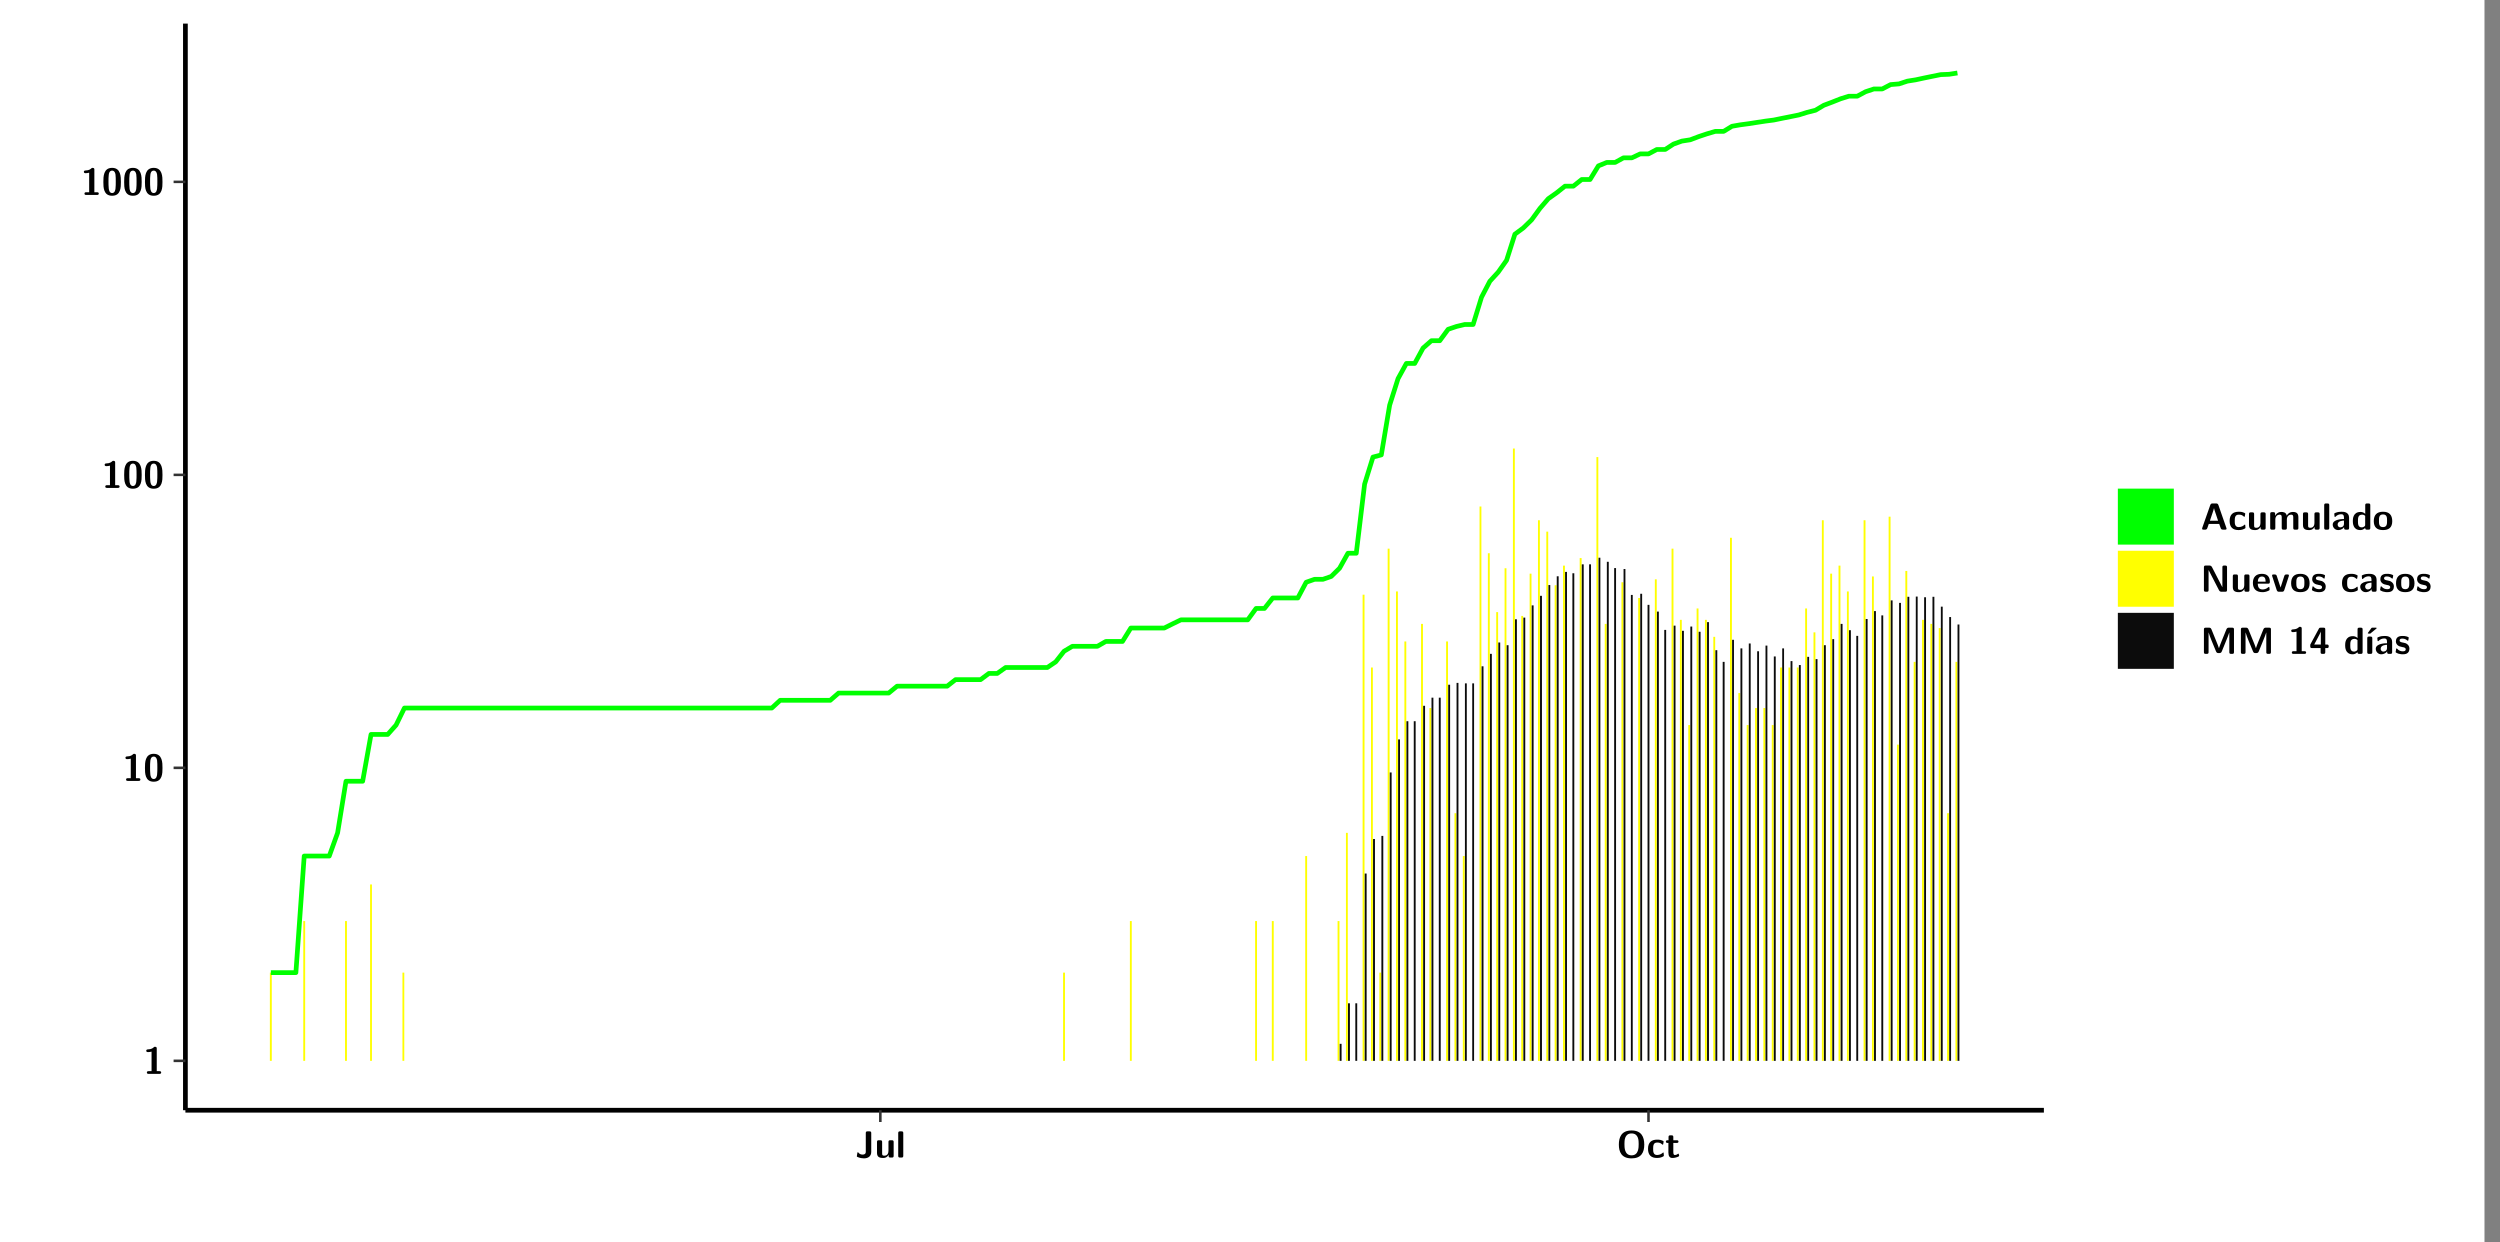 <?xml version="1.0" encoding="UTF-8"?>
<svg xmlns="http://www.w3.org/2000/svg" xmlns:xlink="http://www.w3.org/1999/xlink" width="579.653pt" height="288pt" viewBox="0 0 579.653 288" version="1.1">
<rect x="0" y="0" width="579.653" height="288" fill="#808080" stroke="none"/>
<defs>
<g>
<symbol overflow="visible" id="glyph0-0">
<path style="stroke:none;" d=""/>
</symbol>
<symbol overflow="visible" id="glyph0-1">
<path style="stroke:none;" d="M 3.109 -5.859 C 3.109 -6.016 3.109 -6.281 2.719 -6.281 C 2.547 -6.281 2.516 -6.266 2.406 -6.156 C 2.25 -6.016 1.922 -5.688 1.047 -5.672 C 0.891 -5.672 0.672 -5.609 0.672 -5.359 C 0.672 -5.047 0.969 -5.047 1.094 -5.047 C 1.344 -5.047 1.656 -5.078 1.906 -5.156 L 1.906 -0.625 L 1.234 -0.625 C 1.109 -0.625 0.812 -0.625 0.812 -0.312 C 0.812 0 1.109 0 1.234 0 L 3.719 0 C 3.828 0 4.141 0 4.141 -0.312 C 4.141 -0.625 3.828 -0.625 3.719 -0.625 L 3.109 -0.625 Z M 3.109 -5.859 "/>
</symbol>
<symbol overflow="visible" id="glyph0-2">
<path style="stroke:none;" d="M 4.438 -3 C 4.438 -4.203 4.438 -6.281 2.406 -6.281 C 0.375 -6.281 0.375 -4.219 0.375 -3 C 0.375 -1.812 0.375 0.188 2.406 0.188 C 4.438 0.188 4.438 -1.781 4.438 -3 Z M 2.406 -0.438 C 1.75 -0.438 1.656 -1.25 1.625 -1.484 C 1.562 -1.953 1.562 -2.766 1.562 -3.125 C 1.562 -3.641 1.562 -4.203 1.625 -4.641 C 1.641 -4.875 1.734 -5.641 2.406 -5.641 C 3.047 -5.641 3.156 -4.906 3.188 -4.734 C 3.25 -4.281 3.25 -3.594 3.25 -3.125 C 3.25 -2.625 3.25 -1.953 3.188 -1.469 C 3.156 -1.234 3.062 -0.438 2.406 -0.438 Z M 2.406 -0.438 "/>
</symbol>
<symbol overflow="visible" id="glyph0-3">
<path style="stroke:none;" d="M 3.75 -5.656 C 3.75 -5.938 3.688 -6.078 3.328 -6.078 L 2.906 -6.078 C 2.562 -6.078 2.484 -5.969 2.484 -5.656 L 2.484 -1.359 C 2.484 -1.172 2.484 -0.688 1.703 -0.688 C 1.203 -0.688 0.922 -0.969 0.797 -1.125 C 0.734 -1.203 0.703 -1.234 0.656 -1.234 C 0.562 -1.234 0.547 -1.141 0.531 -1.062 C 0.484 -0.781 0.406 -0.328 0.406 -0.297 C 0.406 -0.203 0.453 -0.188 0.625 -0.109 C 1.141 0.109 1.672 0.188 2.062 0.188 C 3 0.188 3.75 -0.281 3.75 -1.312 Z M 3.75 -5.656 "/>
</symbol>
<symbol overflow="visible" id="glyph0-4">
<path style="stroke:none;" d="M 4.391 -3.594 C 4.391 -3.875 4.328 -4.016 3.969 -4.016 L 3.609 -4.016 C 3.281 -4.016 3.188 -3.906 3.188 -3.594 L 3.188 -1.516 C 3.188 -0.938 2.891 -0.438 2.266 -0.438 C 1.766 -0.438 1.719 -0.562 1.719 -1.031 L 1.719 -3.594 C 1.719 -3.875 1.656 -4.016 1.297 -4.016 L 0.953 -4.016 C 0.625 -4.016 0.531 -3.922 0.531 -3.594 L 0.531 -1.109 C 0.531 -0.172 1.031 0.094 1.953 0.094 C 2.188 0.094 2.812 0.094 3.219 -0.656 L 3.219 -0.422 C 3.219 -0.141 3.281 0 3.641 0 L 3.969 0 C 4.297 0 4.391 -0.109 4.391 -0.422 Z M 4.391 -3.594 "/>
</symbol>
<symbol overflow="visible" id="glyph0-5">
<path style="stroke:none;" d="M 1.703 -5.656 C 1.703 -5.938 1.641 -6.078 1.281 -6.078 L 0.953 -6.078 C 0.641 -6.078 0.531 -5.984 0.531 -5.656 L 0.531 -0.422 C 0.531 -0.109 0.625 0 0.953 0 L 1.281 0 C 1.609 0 1.703 -0.109 1.703 -0.422 Z M 1.703 -5.656 "/>
</symbol>
<symbol overflow="visible" id="glyph0-6">
<path style="stroke:none;" d="M 6.422 -3 C 6.422 -4.766 5.781 -6.281 3.484 -6.281 C 1.047 -6.281 0.531 -4.609 0.531 -3 C 0.531 -1.359 1.109 0.188 3.469 0.188 C 5.734 0.188 6.422 -1.203 6.422 -3 Z M 3.484 -0.516 C 1.828 -0.516 1.828 -2.344 1.828 -3.141 C 1.828 -3.906 1.828 -5.594 3.469 -5.594 C 5.125 -5.594 5.125 -3.922 5.125 -3.141 C 5.125 -2.359 5.125 -0.516 3.484 -0.516 Z M 3.484 -0.516 "/>
</symbol>
<symbol overflow="visible" id="glyph0-7">
<path style="stroke:none;" d="M 4 -0.438 C 4 -0.531 3.969 -0.938 3.953 -1.047 C 3.953 -1.078 3.938 -1.172 3.844 -1.172 C 3.812 -1.172 3.797 -1.172 3.703 -1.078 C 3.562 -0.953 3.141 -0.594 2.422 -0.594 C 1.516 -0.594 1.516 -1.469 1.516 -2.031 C 1.516 -2.75 1.562 -3.484 2.453 -3.484 C 3.031 -3.484 3.266 -3.344 3.578 -3.078 C 3.688 -2.984 3.703 -2.984 3.734 -2.984 C 3.828 -2.984 3.844 -3.062 3.844 -3.094 C 3.859 -3.172 3.953 -3.656 3.953 -3.703 C 3.953 -3.781 3.891 -3.812 3.75 -3.891 C 3.328 -4.078 3.062 -4.156 2.453 -4.156 C 1.141 -4.156 0.328 -3.547 0.328 -2.016 C 0.328 -0.562 1.078 0.094 2.406 0.094 C 2.641 0.094 3.172 0.094 3.75 -0.203 C 4 -0.344 4 -0.344 4 -0.438 Z M 4 -0.438 "/>
</symbol>
<symbol overflow="visible" id="glyph0-8">
<path style="stroke:none;" d="M 1.906 -3.391 L 2.688 -3.391 C 2.797 -3.391 3.109 -3.391 3.109 -3.703 C 3.109 -4.016 2.797 -4.016 2.688 -4.016 L 1.906 -4.016 L 1.906 -4.75 C 1.906 -5.016 1.844 -5.156 1.484 -5.156 L 1.219 -5.156 C 0.906 -5.156 0.797 -5.062 0.797 -4.75 L 0.797 -4.016 L 0.594 -4.016 C 0.5 -4.016 0.172 -4.016 0.172 -3.703 C 0.172 -3.391 0.484 -3.391 0.594 -3.391 L 0.766 -3.391 L 0.766 -1.172 C 0.766 -0.281 1.094 0.094 1.688 0.094 C 1.766 0.094 2.156 0.094 2.609 -0.047 C 2.766 -0.094 3.266 -0.25 3.266 -0.406 C 3.266 -0.438 3.25 -0.5 3.203 -0.688 C 3.156 -0.859 3.141 -0.906 3.062 -0.906 C 3.016 -0.906 3 -0.906 2.953 -0.844 C 2.859 -0.781 2.625 -0.594 2.25 -0.594 C 2.047 -0.594 1.906 -0.734 1.906 -1.312 Z M 1.906 -3.391 "/>
</symbol>
<symbol overflow="visible" id="glyph0-9">
<path style="stroke:none;" d="M 4.156 -5.703 C 4.031 -6.078 3.766 -6.078 3.594 -6.078 L 2.828 -6.078 C 2.641 -6.078 2.391 -6.078 2.266 -5.703 L 0.406 -0.406 C 0.375 -0.297 0.375 -0.281 0.375 -0.234 C 0.375 0 0.594 0 0.703 0 L 1.031 0 C 1.188 0 1.453 0 1.578 -0.344 L 1.922 -1.328 L 4.344 -1.328 L 4.641 -0.484 C 4.75 -0.172 4.812 0 5.234 0 L 5.703 0 C 5.828 0 6.047 0 6.047 -0.234 C 6.047 -0.281 6.047 -0.297 6 -0.406 Z M 2.812 -3.938 C 2.938 -4.328 3.062 -4.656 3.125 -4.969 L 3.141 -4.969 C 3.188 -4.766 3.188 -4.75 3.25 -4.547 L 4.078 -2.078 L 2.188 -2.078 Z M 2.812 -3.938 "/>
</symbol>
<symbol overflow="visible" id="glyph0-10">
<path style="stroke:none;" d="M 7.062 -2.844 C 7.062 -3.75 6.672 -4.109 5.781 -4.109 C 5.156 -4.109 4.688 -3.828 4.359 -3.25 C 4.219 -4.078 3.484 -4.109 3.109 -4.109 C 2.938 -4.109 2.578 -4.109 2.188 -3.828 C 1.906 -3.625 1.734 -3.344 1.672 -3.203 L 1.672 -3.641 C 1.672 -3.922 1.609 -4.062 1.25 -4.062 L 0.953 -4.062 C 0.625 -4.062 0.531 -3.969 0.531 -3.641 L 0.531 -0.422 C 0.531 -0.109 0.625 0 0.953 0 L 1.297 0 C 1.625 0 1.719 -0.109 1.719 -0.422 L 1.719 -2.359 C 1.719 -3.141 2.25 -3.484 2.688 -3.484 C 3.109 -3.484 3.203 -3.297 3.203 -2.828 L 3.203 -0.422 C 3.203 -0.109 3.297 0 3.625 0 L 3.969 0 C 4.297 0 4.391 -0.109 4.391 -0.422 L 4.391 -2.359 C 4.391 -3.141 4.922 -3.484 5.359 -3.484 C 5.781 -3.484 5.875 -3.297 5.875 -2.828 L 5.875 -0.422 C 5.875 -0.109 5.969 0 6.297 0 L 6.641 0 C 6.984 0 7.062 -0.109 7.062 -0.422 Z M 7.062 -2.844 "/>
</symbol>
<symbol overflow="visible" id="glyph0-11">
<path style="stroke:none;" d="M 4.062 -2.766 C 4.062 -4.156 2.734 -4.156 2.297 -4.156 C 1.891 -4.156 1.453 -4.125 0.859 -3.891 C 0.672 -3.797 0.625 -3.781 0.625 -3.688 C 0.625 -3.625 0.688 -3.109 0.688 -3.047 C 0.703 -2.984 0.75 -2.938 0.812 -2.938 C 0.844 -2.938 0.875 -2.969 0.906 -3 C 1.281 -3.391 1.719 -3.578 2.266 -3.578 C 2.734 -3.578 2.875 -3.297 2.875 -2.781 L 2.875 -2.469 C 2.562 -2.469 0.266 -2.453 0.266 -1.172 C 0.266 -0.547 0.766 0.094 1.531 0.094 C 1.828 0.094 2.484 0.016 2.906 -0.594 L 2.906 -0.422 C 2.906 -0.141 2.969 0 3.328 0 L 3.641 0 C 3.984 0 4.062 -0.109 4.062 -0.422 Z M 2.875 -1.344 C 2.875 -0.531 2.047 -0.531 2.016 -0.531 C 1.641 -0.531 1.406 -0.844 1.406 -1.188 C 1.406 -2.047 2.625 -2.109 2.875 -2.109 Z M 2.875 -1.344 "/>
</symbol>
<symbol overflow="visible" id="glyph0-12">
<path style="stroke:none;" d="M 4.375 -5.656 C 4.375 -5.938 4.312 -6.078 3.953 -6.078 L 3.625 -6.078 C 3.297 -6.078 3.203 -5.969 3.203 -5.656 L 3.203 -3.672 C 2.812 -4.047 2.375 -4.109 2.109 -4.109 C 0.328 -4.109 0.328 -2.422 0.328 -2 C 0.328 -1.594 0.328 0.094 2.062 0.094 C 2.422 0.094 2.812 -0.016 3.188 -0.406 C 3.188 -0.094 3.297 0 3.609 0 L 3.953 0 C 4.281 0 4.375 -0.109 4.375 -0.422 Z M 3.188 -1.094 C 3.188 -0.953 3.188 -0.875 2.922 -0.688 C 2.703 -0.547 2.5 -0.531 2.406 -0.531 C 1.516 -0.531 1.516 -1.344 1.516 -2 C 1.516 -2.656 1.516 -3.484 2.5 -3.484 C 2.75 -3.484 2.984 -3.391 3.188 -3.203 Z M 3.188 -1.094 "/>
</symbol>
<symbol overflow="visible" id="glyph0-13">
<path style="stroke:none;" d="M 4.547 -1.969 C 4.547 -3.406 3.844 -4.156 2.406 -4.156 C 0.953 -4.156 0.266 -3.391 0.266 -1.969 C 0.266 -0.547 1.031 0.094 2.406 0.094 C 3.781 0.094 4.547 -0.531 4.547 -1.969 Z M 2.406 -0.594 C 1.469 -0.594 1.469 -1.375 1.469 -2.078 C 1.469 -2.75 1.469 -3.531 2.406 -3.531 C 3.344 -3.531 3.344 -2.766 3.344 -2.078 C 3.344 -1.391 3.344 -0.594 2.406 -0.594 Z M 2.406 -0.594 "/>
</symbol>
<symbol overflow="visible" id="glyph0-14">
<path style="stroke:none;" d="M 2.656 -5.734 C 2.469 -6.078 2.203 -6.078 2.031 -6.078 L 1.219 -6.078 C 0.906 -6.078 0.797 -5.984 0.797 -5.656 L 0.797 -0.422 C 0.797 -0.109 0.891 0 1.219 0 L 1.453 0 C 1.781 0 1.875 -0.109 1.875 -0.422 L 1.875 -5.016 L 1.891 -5.016 L 4.297 -0.344 C 4.484 0 4.75 0 4.922 0 L 5.734 0 C 6.062 0 6.156 -0.109 6.156 -0.422 L 6.156 -5.656 C 6.156 -5.938 6.094 -6.078 5.734 -6.078 L 5.5 -6.078 C 5.156 -6.078 5.078 -5.969 5.078 -5.656 L 5.078 -1.062 L 5.062 -1.062 Z M 2.656 -5.734 "/>
</symbol>
<symbol overflow="visible" id="glyph0-15">
<path style="stroke:none;" d="M 3.781 -1.875 C 3.984 -1.875 4.203 -1.891 4.203 -2.281 C 4.203 -3.406 3.672 -4.156 2.359 -4.156 C 0.969 -4.156 0.266 -3.375 0.266 -2.047 C 0.266 -0.609 1.109 0.094 2.484 0.094 C 2.812 0.094 3.312 0.047 3.891 -0.234 C 4.078 -0.328 4.141 -0.359 4.141 -0.469 C 4.141 -0.531 4.125 -0.781 4.109 -0.844 C 4.078 -1.125 4.062 -1.125 3.984 -1.125 C 3.953 -1.125 3.938 -1.125 3.844 -1.047 C 3.328 -0.594 2.797 -0.531 2.516 -0.531 C 1.531 -0.531 1.422 -1.312 1.391 -1.875 Z M 1.406 -2.344 C 1.422 -2.875 1.609 -3.531 2.359 -3.531 C 3.062 -3.531 3.203 -3.031 3.219 -2.344 Z M 1.406 -2.344 "/>
</symbol>
<symbol overflow="visible" id="glyph0-16">
<path style="stroke:none;" d="M 4.109 -3.609 C 4.141 -3.719 4.141 -3.75 4.141 -3.766 C 4.141 -4.016 3.922 -4.016 3.797 -4.016 L 3.609 -4.016 C 3.25 -4.016 3.141 -3.891 3.062 -3.641 L 2.203 -0.984 L 1.328 -3.641 C 1.266 -3.828 1.203 -4.016 0.781 -4.016 L 0.578 -4.016 C 0.453 -4.016 0.234 -4.016 0.234 -3.766 C 0.234 -3.75 0.234 -3.719 0.266 -3.609 L 1.312 -0.375 C 1.438 0 1.703 0 1.859 0 L 2.5 0 C 2.672 0 2.938 0 3.062 -0.375 Z M 4.109 -3.609 "/>
</symbol>
<symbol overflow="visible" id="glyph0-17">
<path style="stroke:none;" d="M 3.469 -1.234 C 3.469 -1.734 3.203 -2.031 3.047 -2.172 C 2.703 -2.484 2.391 -2.547 2.031 -2.609 C 1.547 -2.703 1.188 -2.766 1.188 -3.109 C 1.188 -3.469 1.484 -3.547 1.828 -3.547 C 2.406 -3.547 2.719 -3.328 2.953 -3.125 C 3.047 -3.047 3.062 -3.047 3.094 -3.047 C 3.188 -3.047 3.203 -3.125 3.203 -3.156 C 3.219 -3.219 3.312 -3.719 3.312 -3.766 C 3.312 -3.906 2.844 -4.031 2.75 -4.062 C 2.406 -4.156 2.125 -4.156 1.891 -4.156 C 1.5 -4.156 0.328 -4.156 0.328 -2.906 C 0.328 -2.484 0.516 -2.219 0.75 -2 C 1.062 -1.734 1.406 -1.672 1.906 -1.562 C 2.156 -1.531 2.609 -1.453 2.609 -1.062 C 2.609 -0.656 2.266 -0.594 1.922 -0.594 C 1.531 -0.594 1.047 -0.703 0.625 -1.188 C 0.594 -1.234 0.562 -1.266 0.516 -1.266 C 0.422 -1.266 0.406 -1.188 0.391 -1.125 C 0.375 -1.016 0.266 -0.516 0.266 -0.422 C 0.266 -0.266 0.922 -0.062 0.922 -0.047 C 1.406 0.094 1.766 0.094 1.922 0.094 C 2.359 0.094 3.469 0.062 3.469 -1.234 Z M 3.469 -1.234 "/>
</symbol>
<symbol overflow="visible" id="glyph0-18">
<path style="stroke:none;" d="M 4.859 -2.859 C 4.688 -2.422 4.359 -1.609 4.281 -1.312 C 4.203 -1.625 3.844 -2.484 3.656 -2.953 L 2.531 -5.719 C 2.391 -6.078 2.109 -6.078 1.953 -6.078 L 1.219 -6.078 C 0.906 -6.078 0.797 -5.984 0.797 -5.656 L 0.797 -0.422 C 0.797 -0.109 0.891 0 1.219 0 L 1.453 0 C 1.781 0 1.875 -0.109 1.875 -0.422 L 1.875 -4.953 L 1.891 -4.953 C 1.984 -4.562 2.375 -3.578 2.578 -3.062 L 3.609 -0.562 C 3.766 -0.188 3.969 -0.188 4.266 -0.188 C 4.562 -0.188 4.781 -0.188 4.938 -0.562 L 6.062 -3.328 C 6.141 -3.531 6.625 -4.719 6.672 -4.953 L 6.688 -4.953 L 6.688 -0.422 C 6.688 -0.141 6.75 0 7.109 0 L 7.344 0 C 7.672 0 7.766 -0.109 7.766 -0.422 L 7.766 -5.656 C 7.766 -5.938 7.703 -6.078 7.344 -6.078 L 6.609 -6.078 C 6.391 -6.078 6.172 -6.062 6.016 -5.703 Z M 4.859 -2.859 "/>
</symbol>
<symbol overflow="visible" id="glyph0-19">
<path style="stroke:none;" d="M 0.344 -2.297 C 0.266 -2.172 0.266 -2.141 0.266 -1.984 L 0.266 -1.766 C 0.266 -1.484 0.328 -1.344 0.688 -1.344 L 2.672 -1.344 L 2.672 -0.422 C 2.672 -0.141 2.719 0 3.078 0 L 3.328 0 C 3.656 0 3.75 -0.109 3.75 -0.422 L 3.75 -1.344 L 4.125 -1.344 C 4.391 -1.344 4.547 -1.406 4.547 -1.75 C 4.547 -2.078 4.422 -2.172 4.125 -2.172 L 3.75 -2.172 L 3.75 -5.656 C 3.75 -5.984 3.656 -6.078 3.328 -6.078 L 2.688 -6.078 C 2.531 -6.078 2.391 -6.078 2.281 -5.875 Z M 1.188 -2.172 C 2.578 -4.75 2.672 -5.016 2.703 -5.156 L 2.719 -5.156 L 2.719 -2.172 Z M 1.188 -2.172 "/>
</symbol>
<symbol overflow="visible" id="glyph0-20">
<path style="stroke:none;" d="M 3.906 -5.844 C 3.953 -5.875 4 -5.922 4 -5.969 C 4 -6.078 3.906 -6.078 3.766 -6.078 L 3.047 -6.078 C 2.875 -6.078 2.859 -6.078 2.781 -5.984 L 2.031 -4.953 C 1.953 -4.859 1.953 -4.844 1.953 -4.828 C 1.953 -4.703 2.047 -4.703 2.188 -4.703 L 2.516 -4.703 Z M 3.906 -5.844 "/>
</symbol>
<symbol overflow="visible" id="glyph0-21">
<path style="stroke:none;" d="M 1.703 -3.594 C 1.703 -3.875 1.641 -4.016 1.281 -4.016 L 0.953 -4.016 C 0.641 -4.016 0.531 -3.922 0.531 -3.594 L 0.531 -0.422 C 0.531 -0.109 0.625 0 0.953 0 L 1.281 0 C 1.609 0 1.703 -0.109 1.703 -0.422 Z M 1.703 -3.594 "/>
</symbol>
</g>
<clipPath id="clip1">
  <path d="M 0 0 L 576.008 0 L 576.008 288 L 0 288 Z M 0 0 "/>
</clipPath>
<clipPath id="clip2">
  <path d="M 42.988 5.477 L 473.898 5.477 L 473.898 257.414 L 42.988 257.414 Z M 42.988 5.477 "/>
</clipPath>
</defs>
<g id="surface1">
<g clip-path="url(#clip1)" clip-rule="nonzero">
<path style="fill-rule:nonzero;fill:rgb(100%,100%,100%);fill-opacity:1;stroke-width:0.598;stroke-linecap:round;stroke-linejoin:round;stroke:rgb(100%,100%,100%);stroke-opacity:1;stroke-miterlimit:10;" d="M 0 0 L 0 288.004 L 576.008 288.004 L 576.008 0 Z M 0 0 " transform="matrix(1,0,0,-1,0,288)"/>
</g>
<g clip-path="url(#clip2)" clip-rule="nonzero">
<path style=" stroke:none;fill-rule:nonzero;fill:rgb(100%,100%,100%);fill-opacity:1;" d="M 42.988 257.414 L 42.988 5.477 L 473.898 5.477 L 473.898 257.414 Z M 42.988 257.414 "/>
</g>
<path style=" stroke:none;fill-rule:nonzero;fill:rgb(100%,100%,0%);fill-opacity:1;" d="M 62.574 245.969 L 62.574 225.512 L 63.016 225.512 L 63.016 245.969 Z M 62.574 245.969 "/>
<path style=" stroke:none;fill-rule:nonzero;fill:rgb(100%,100%,0%);fill-opacity:1;" d="M 70.316 245.969 L 70.316 213.559 L 70.754 213.559 L 70.754 245.969 Z M 70.316 245.969 "/>
<path style=" stroke:none;fill-rule:nonzero;fill:rgb(100%,100%,0%);fill-opacity:1;" d="M 80 245.969 L 80 213.559 L 80.438 213.559 L 80.438 245.969 Z M 80 245.969 "/>
<path style=" stroke:none;fill-rule:nonzero;fill:rgb(100%,100%,0%);fill-opacity:1;" d="M 85.809 245.969 L 85.809 205.07 L 86.238 205.07 L 86.238 245.969 Z M 85.809 245.969 "/>
<path style=" stroke:none;fill-rule:nonzero;fill:rgb(100%,100%,0%);fill-opacity:1;" d="M 93.312 245.969 L 93.312 225.512 L 93.738 225.512 L 93.738 245.969 Z M 93.312 245.969 "/>
<path style=" stroke:none;fill-rule:nonzero;fill:rgb(100%,100%,0%);fill-opacity:1;" d="M 246.488 245.969 L 246.488 225.512 L 246.926 225.512 L 246.926 245.969 Z M 246.488 245.969 "/>
<path style=" stroke:none;fill-rule:nonzero;fill:rgb(100%,100%,0%);fill-opacity:1;" d="M 261.98 245.969 L 261.98 213.559 L 262.41 213.559 L 262.41 245.969 Z M 261.98 245.969 "/>
<path style=" stroke:none;fill-rule:nonzero;fill:rgb(100%,100%,0%);fill-opacity:1;" d="M 291.012 245.969 L 291.012 213.559 L 291.449 213.559 L 291.449 245.969 Z M 291.012 245.969 "/>
<path style=" stroke:none;fill-rule:nonzero;fill:rgb(100%,100%,0%);fill-opacity:1;" d="M 294.887 245.969 L 294.887 213.559 L 295.328 213.559 L 295.328 245.969 Z M 294.887 245.969 "/>
<path style=" stroke:none;fill-rule:nonzero;fill:rgb(100%,100%,0%);fill-opacity:1;" d="M 302.629 245.969 L 302.629 198.484 L 303.066 198.484 L 303.066 245.969 Z M 302.629 245.969 "/>
<path style=" stroke:none;fill-rule:nonzero;fill:rgb(100%,100%,0%);fill-opacity:1;" d="M 310.133 245.969 L 310.133 213.559 L 310.57 213.559 L 310.57 245.969 Z M 310.133 245.969 "/>
<path style=" stroke:none;fill-rule:nonzero;fill:rgb(4.999%,4.999%,4.999%);fill-opacity:1;" d="M 310.621 245.969 L 310.621 242.023 L 311.059 242.023 L 311.059 245.969 Z M 310.621 245.969 "/>
<path style=" stroke:none;fill-rule:nonzero;fill:rgb(100%,100%,0%);fill-opacity:1;" d="M 312.074 245.969 L 312.074 193.105 L 312.504 193.105 L 312.504 245.969 Z M 312.074 245.969 "/>
<path style=" stroke:none;fill-rule:nonzero;fill:rgb(4.999%,4.999%,4.999%);fill-opacity:1;" d="M 312.551 245.969 L 312.551 232.625 L 312.992 232.625 L 312.992 245.969 Z M 312.551 245.969 "/>
<path style=" stroke:none;fill-rule:nonzero;fill:rgb(4.999%,4.999%,4.999%);fill-opacity:1;" d="M 314.246 245.969 L 314.246 232.625 L 314.684 232.625 L 314.684 245.969 Z M 314.246 245.969 "/>
<path style=" stroke:none;fill-rule:nonzero;fill:rgb(100%,100%,0%);fill-opacity:1;" d="M 315.938 245.969 L 315.938 137.883 L 316.379 137.883 L 316.379 245.969 Z M 315.938 245.969 "/>
<path style=" stroke:none;fill-rule:nonzero;fill:rgb(4.999%,4.999%,4.999%);fill-opacity:1;" d="M 316.426 245.969 L 316.426 202.539 L 316.867 202.539 L 316.867 245.969 Z M 316.426 245.969 "/>
<path style=" stroke:none;fill-rule:nonzero;fill:rgb(100%,100%,0%);fill-opacity:1;" d="M 317.883 245.969 L 317.883 154.77 L 318.309 154.77 L 318.309 245.969 Z M 317.883 245.969 "/>
<path style=" stroke:none;fill-rule:nonzero;fill:rgb(4.999%,4.999%,4.999%);fill-opacity:1;" d="M 318.359 245.969 L 318.359 194.539 L 318.797 194.539 L 318.797 245.969 Z M 318.359 245.969 "/>
<path style=" stroke:none;fill-rule:nonzero;fill:rgb(100%,100%,0%);fill-opacity:1;" d="M 319.816 245.969 L 319.816 225.512 L 320.254 225.512 L 320.254 245.969 Z M 319.816 245.969 "/>
<path style=" stroke:none;fill-rule:nonzero;fill:rgb(4.999%,4.999%,4.999%);fill-opacity:1;" d="M 320.293 245.969 L 320.293 193.812 L 320.73 193.812 L 320.73 245.969 Z M 320.293 245.969 "/>
<path style=" stroke:none;fill-rule:nonzero;fill:rgb(100%,100%,0%);fill-opacity:1;" d="M 321.746 245.969 L 321.746 127.211 L 322.188 127.211 L 322.188 245.969 Z M 321.746 245.969 "/>
<path style=" stroke:none;fill-rule:nonzero;fill:rgb(4.999%,4.999%,4.999%);fill-opacity:1;" d="M 322.234 245.969 L 322.234 179.105 L 322.664 179.105 L 322.664 245.969 Z M 322.234 245.969 "/>
<path style=" stroke:none;fill-rule:nonzero;fill:rgb(100%,100%,0%);fill-opacity:1;" d="M 323.68 245.969 L 323.68 137.133 L 324.117 137.133 L 324.117 245.969 Z M 323.68 245.969 "/>
<path style=" stroke:none;fill-rule:nonzero;fill:rgb(4.999%,4.999%,4.999%);fill-opacity:1;" d="M 324.168 245.969 L 324.168 171.445 L 324.605 171.445 L 324.605 245.969 Z M 324.168 245.969 "/>
<path style=" stroke:none;fill-rule:nonzero;fill:rgb(100%,100%,0%);fill-opacity:1;" d="M 325.625 245.969 L 325.625 148.73 L 326.062 148.73 L 326.062 245.969 Z M 325.625 245.969 "/>
<path style=" stroke:none;fill-rule:nonzero;fill:rgb(4.999%,4.999%,4.999%);fill-opacity:1;" d="M 326.102 245.969 L 326.102 167.223 L 326.539 167.223 L 326.539 245.969 Z M 326.102 245.969 "/>
<path style=" stroke:none;fill-rule:nonzero;fill:rgb(4.999%,4.999%,4.999%);fill-opacity:1;" d="M 327.797 245.969 L 327.797 167.223 L 328.234 167.223 L 328.234 245.969 Z M 327.797 245.969 "/>
<path style=" stroke:none;fill-rule:nonzero;fill:rgb(100%,100%,0%);fill-opacity:1;" d="M 329.488 245.969 L 329.488 144.656 L 329.926 144.656 L 329.926 245.969 Z M 329.488 245.969 "/>
<path style=" stroke:none;fill-rule:nonzero;fill:rgb(4.999%,4.999%,4.999%);fill-opacity:1;" d="M 329.977 245.969 L 329.977 163.645 L 330.414 163.645 L 330.414 245.969 Z M 329.977 245.969 "/>
<path style=" stroke:none;fill-rule:nonzero;fill:rgb(100%,100%,0%);fill-opacity:1;" d="M 331.43 245.969 L 331.43 164.164 L 331.859 164.164 L 331.859 245.969 Z M 331.43 245.969 "/>
<path style=" stroke:none;fill-rule:nonzero;fill:rgb(4.999%,4.999%,4.999%);fill-opacity:1;" d="M 331.91 245.969 L 331.91 161.762 L 332.348 161.762 L 332.348 245.969 Z M 331.91 245.969 "/>
<path style=" stroke:none;fill-rule:nonzero;fill:rgb(4.999%,4.999%,4.999%);fill-opacity:1;" d="M 333.602 245.969 L 333.602 161.762 L 334.043 161.762 L 334.043 245.969 Z M 333.602 245.969 "/>
<path style=" stroke:none;fill-rule:nonzero;fill:rgb(100%,100%,0%);fill-opacity:1;" d="M 335.297 245.969 L 335.297 148.73 L 335.734 148.73 L 335.734 245.969 Z M 335.297 245.969 "/>
<path style=" stroke:none;fill-rule:nonzero;fill:rgb(4.999%,4.999%,4.999%);fill-opacity:1;" d="M 335.785 245.969 L 335.785 158.762 L 336.223 158.762 L 336.223 245.969 Z M 335.785 245.969 "/>
<path style=" stroke:none;fill-rule:nonzero;fill:rgb(100%,100%,0%);fill-opacity:1;" d="M 337.238 245.969 L 337.238 188.551 L 337.668 188.551 L 337.668 245.969 Z M 337.238 245.969 "/>
<path style=" stroke:none;fill-rule:nonzero;fill:rgb(4.999%,4.999%,4.999%);fill-opacity:1;" d="M 337.719 245.969 L 337.719 158.336 L 338.156 158.336 L 338.156 245.969 Z M 337.719 245.969 "/>
<path style=" stroke:none;fill-rule:nonzero;fill:rgb(100%,100%,0%);fill-opacity:1;" d="M 339.172 245.969 L 339.172 198.484 L 339.609 198.484 L 339.609 245.969 Z M 339.172 245.969 "/>
<path style=" stroke:none;fill-rule:nonzero;fill:rgb(4.999%,4.999%,4.999%);fill-opacity:1;" d="M 339.66 245.969 L 339.66 158.445 L 340.09 158.445 L 340.09 245.969 Z M 339.66 245.969 "/>
<path style=" stroke:none;fill-rule:nonzero;fill:rgb(4.999%,4.999%,4.999%);fill-opacity:1;" d="M 341.355 245.969 L 341.355 158.445 L 341.781 158.445 L 341.781 245.969 Z M 341.355 245.969 "/>
<path style=" stroke:none;fill-rule:nonzero;fill:rgb(100%,100%,0%);fill-opacity:1;" d="M 343.047 245.969 L 343.047 117.438 L 343.477 117.438 L 343.477 245.969 Z M 343.047 245.969 "/>
<path style=" stroke:none;fill-rule:nonzero;fill:rgb(4.999%,4.999%,4.999%);fill-opacity:1;" d="M 343.527 245.969 L 343.527 154.488 L 343.965 154.488 L 343.965 245.969 Z M 343.527 245.969 "/>
<path style=" stroke:none;fill-rule:nonzero;fill:rgb(100%,100%,0%);fill-opacity:1;" d="M 344.98 245.969 L 344.98 128.277 L 345.418 128.277 L 345.418 245.969 Z M 344.98 245.969 "/>
<path style=" stroke:none;fill-rule:nonzero;fill:rgb(4.999%,4.999%,4.999%);fill-opacity:1;" d="M 345.469 245.969 L 345.469 151.602 L 345.898 151.602 L 345.898 245.969 Z M 345.469 245.969 "/>
<path style=" stroke:none;fill-rule:nonzero;fill:rgb(100%,100%,0%);fill-opacity:1;" d="M 346.914 245.969 L 346.914 141.926 L 347.352 141.926 L 347.352 245.969 Z M 346.914 245.969 "/>
<path style=" stroke:none;fill-rule:nonzero;fill:rgb(4.999%,4.999%,4.999%);fill-opacity:1;" d="M 347.402 245.969 L 347.402 148.969 L 347.84 148.969 L 347.84 245.969 Z M 347.402 245.969 "/>
<path style=" stroke:none;fill-rule:nonzero;fill:rgb(100%,100%,0%);fill-opacity:1;" d="M 348.855 245.969 L 348.855 131.754 L 349.285 131.754 L 349.285 245.969 Z M 348.855 245.969 "/>
<path style=" stroke:none;fill-rule:nonzero;fill:rgb(4.999%,4.999%,4.999%);fill-opacity:1;" d="M 349.336 245.969 L 349.336 149.598 L 349.773 149.598 L 349.773 245.969 Z M 349.336 245.969 "/>
<path style=" stroke:none;fill-rule:nonzero;fill:rgb(100%,100%,0%);fill-opacity:1;" d="M 350.789 245.969 L 350.789 103.996 L 351.227 103.996 L 351.227 245.969 Z M 350.789 245.969 "/>
<path style=" stroke:none;fill-rule:nonzero;fill:rgb(4.999%,4.999%,4.999%);fill-opacity:1;" d="M 351.266 245.969 L 351.266 143.59 L 351.707 143.59 L 351.707 245.969 Z M 351.266 245.969 "/>
<path style=" stroke:none;fill-rule:nonzero;fill:rgb(100%,100%,0%);fill-opacity:1;" d="M 352.723 245.969 L 352.723 142.812 L 353.16 142.812 L 353.16 245.969 Z M 352.723 245.969 "/>
<path style=" stroke:none;fill-rule:nonzero;fill:rgb(4.999%,4.999%,4.999%);fill-opacity:1;" d="M 353.211 245.969 L 353.211 143.199 L 353.648 143.199 L 353.648 245.969 Z M 353.211 245.969 "/>
<path style=" stroke:none;fill-rule:nonzero;fill:rgb(100%,100%,0%);fill-opacity:1;" d="M 354.664 245.969 L 354.664 133.008 L 355.094 133.008 L 355.094 245.969 Z M 354.664 245.969 "/>
<path style=" stroke:none;fill-rule:nonzero;fill:rgb(4.999%,4.999%,4.999%);fill-opacity:1;" d="M 355.145 245.969 L 355.145 140.363 L 355.582 140.363 L 355.582 245.969 Z M 355.145 245.969 "/>
<path style=" stroke:none;fill-rule:nonzero;fill:rgb(100%,100%,0%);fill-opacity:1;" d="M 356.598 245.969 L 356.598 120.625 L 357.035 120.625 L 357.035 245.969 Z M 356.598 245.969 "/>
<path style=" stroke:none;fill-rule:nonzero;fill:rgb(4.999%,4.999%,4.999%);fill-opacity:1;" d="M 357.074 245.969 L 357.074 138.148 L 357.516 138.148 L 357.516 245.969 Z M 357.074 245.969 "/>
<path style=" stroke:none;fill-rule:nonzero;fill:rgb(100%,100%,0%);fill-opacity:1;" d="M 358.531 245.969 L 358.531 123.266 L 358.969 123.266 L 358.969 245.969 Z M 358.531 245.969 "/>
<path style=" stroke:none;fill-rule:nonzero;fill:rgb(4.999%,4.999%,4.999%);fill-opacity:1;" d="M 359.02 245.969 L 359.02 135.648 L 359.445 135.648 L 359.445 245.969 Z M 359.02 245.969 "/>
<path style=" stroke:none;fill-rule:nonzero;fill:rgb(100%,100%,0%);fill-opacity:1;" d="M 360.465 245.969 L 360.465 135.699 L 360.902 135.699 L 360.902 245.969 Z M 360.465 245.969 "/>
<path style=" stroke:none;fill-rule:nonzero;fill:rgb(4.999%,4.999%,4.999%);fill-opacity:1;" d="M 360.949 245.969 L 360.949 133.617 L 361.391 133.617 L 361.391 245.969 Z M 360.949 245.969 "/>
<path style=" stroke:none;fill-rule:nonzero;fill:rgb(100%,100%,0%);fill-opacity:1;" d="M 362.406 245.969 L 362.406 131.145 L 362.844 131.145 L 362.844 245.969 Z M 362.406 245.969 "/>
<path style=" stroke:none;fill-rule:nonzero;fill:rgb(4.999%,4.999%,4.999%);fill-opacity:1;" d="M 362.883 245.969 L 362.883 132.602 L 363.32 132.602 L 363.32 245.969 Z M 362.883 245.969 "/>
<path style=" stroke:none;fill-rule:nonzero;fill:rgb(4.999%,4.999%,4.999%);fill-opacity:1;" d="M 364.578 245.969 L 364.578 132.918 L 365.016 132.918 L 365.016 245.969 Z M 364.578 245.969 "/>
<path style=" stroke:none;fill-rule:nonzero;fill:rgb(100%,100%,0%);fill-opacity:1;" d="M 366.27 245.969 L 366.27 129.395 L 366.711 129.395 L 366.711 245.969 Z M 366.27 245.969 "/>
<path style=" stroke:none;fill-rule:nonzero;fill:rgb(4.999%,4.999%,4.999%);fill-opacity:1;" d="M 366.758 245.969 L 366.758 130.848 L 367.199 130.848 L 367.199 245.969 Z M 366.758 245.969 "/>
<path style=" stroke:none;fill-rule:nonzero;fill:rgb(4.999%,4.999%,4.999%);fill-opacity:1;" d="M 368.453 245.969 L 368.453 130.848 L 368.891 130.848 L 368.891 245.969 Z M 368.453 245.969 "/>
<path style=" stroke:none;fill-rule:nonzero;fill:rgb(100%,100%,0%);fill-opacity:1;" d="M 370.148 245.969 L 370.148 105.98 L 370.586 105.98 L 370.586 245.969 Z M 370.148 245.969 "/>
<path style=" stroke:none;fill-rule:nonzero;fill:rgb(4.999%,4.999%,4.999%);fill-opacity:1;" d="M 370.637 245.969 L 370.637 129.312 L 371.062 129.312 L 371.062 245.969 Z M 370.637 245.969 "/>
<path style=" stroke:none;fill-rule:nonzero;fill:rgb(100%,100%,0%);fill-opacity:1;" d="M 372.078 245.969 L 372.078 144.656 L 372.52 144.656 L 372.52 245.969 Z M 372.078 245.969 "/>
<path style=" stroke:none;fill-rule:nonzero;fill:rgb(4.999%,4.999%,4.999%);fill-opacity:1;" d="M 372.566 245.969 L 372.566 130.258 L 373.008 130.258 L 373.008 245.969 Z M 372.566 245.969 "/>
<path style=" stroke:none;fill-rule:nonzero;fill:rgb(4.999%,4.999%,4.999%);fill-opacity:1;" d="M 374.262 245.969 L 374.262 131.715 L 374.699 131.715 L 374.699 245.969 Z M 374.262 245.969 "/>
<path style=" stroke:none;fill-rule:nonzero;fill:rgb(100%,100%,0%);fill-opacity:1;" d="M 375.953 245.969 L 375.953 135 L 376.395 135 L 376.395 245.969 Z M 375.953 245.969 "/>
<path style=" stroke:none;fill-rule:nonzero;fill:rgb(4.999%,4.999%,4.999%);fill-opacity:1;" d="M 376.441 245.969 L 376.441 131.934 L 376.871 131.934 L 376.871 245.969 Z M 376.441 245.969 "/>
<path style=" stroke:none;fill-rule:nonzero;fill:rgb(4.999%,4.999%,4.999%);fill-opacity:1;" d="M 378.137 245.969 L 378.137 137.941 L 378.566 137.941 L 378.566 245.969 Z M 378.137 245.969 "/>
<path style=" stroke:none;fill-rule:nonzero;fill:rgb(100%,100%,0%);fill-opacity:1;" d="M 379.832 245.969 L 379.832 138.648 L 380.258 138.648 L 380.258 245.969 Z M 379.832 245.969 "/>
<path style=" stroke:none;fill-rule:nonzero;fill:rgb(4.999%,4.999%,4.999%);fill-opacity:1;" d="M 380.309 245.969 L 380.309 137.672 L 380.746 137.672 L 380.746 245.969 Z M 380.309 245.969 "/>
<path style=" stroke:none;fill-rule:nonzero;fill:rgb(4.999%,4.999%,4.999%);fill-opacity:1;" d="M 382.004 245.969 L 382.004 140.242 L 382.441 140.242 L 382.441 245.969 Z M 382.004 245.969 "/>
<path style=" stroke:none;fill-rule:nonzero;fill:rgb(100%,100%,0%);fill-opacity:1;" d="M 383.695 245.969 L 383.695 134.324 L 384.133 134.324 L 384.133 245.969 Z M 383.695 245.969 "/>
<path style=" stroke:none;fill-rule:nonzero;fill:rgb(4.999%,4.999%,4.999%);fill-opacity:1;" d="M 384.184 245.969 L 384.184 141.805 L 384.621 141.805 L 384.621 245.969 Z M 384.184 245.969 "/>
<path style=" stroke:none;fill-rule:nonzero;fill:rgb(4.999%,4.999%,4.999%);fill-opacity:1;" d="M 385.879 245.969 L 385.879 146.051 L 386.316 146.051 L 386.316 245.969 Z M 385.879 245.969 "/>
<path style=" stroke:none;fill-rule:nonzero;fill:rgb(100%,100%,0%);fill-opacity:1;" d="M 387.57 245.969 L 387.57 127.211 L 388.012 127.211 L 388.012 245.969 Z M 387.57 245.969 "/>
<path style=" stroke:none;fill-rule:nonzero;fill:rgb(4.999%,4.999%,4.999%);fill-opacity:1;" d="M 388.059 245.969 L 388.059 145.062 L 388.488 145.062 L 388.488 245.969 Z M 388.059 245.969 "/>
<path style=" stroke:none;fill-rule:nonzero;fill:rgb(100%,100%,0%);fill-opacity:1;" d="M 389.504 245.969 L 389.504 143.719 L 389.941 143.719 L 389.941 245.969 Z M 389.504 245.969 "/>
<path style=" stroke:none;fill-rule:nonzero;fill:rgb(4.999%,4.999%,4.999%);fill-opacity:1;" d="M 389.992 245.969 L 389.992 146.258 L 390.43 146.258 L 390.43 245.969 Z M 389.992 245.969 "/>
<path style=" stroke:none;fill-rule:nonzero;fill:rgb(100%,100%,0%);fill-opacity:1;" d="M 391.445 245.969 L 391.445 168.109 L 391.875 168.109 L 391.875 245.969 Z M 391.445 245.969 "/>
<path style=" stroke:none;fill-rule:nonzero;fill:rgb(4.999%,4.999%,4.999%);fill-opacity:1;" d="M 391.926 245.969 L 391.926 145.273 L 392.363 145.273 L 392.363 245.969 Z M 391.926 245.969 "/>
<path style=" stroke:none;fill-rule:nonzero;fill:rgb(100%,100%,0%);fill-opacity:1;" d="M 393.379 245.969 L 393.379 141.078 L 393.816 141.078 L 393.816 245.969 Z M 393.379 245.969 "/>
<path style=" stroke:none;fill-rule:nonzero;fill:rgb(4.999%,4.999%,4.999%);fill-opacity:1;" d="M 393.859 245.969 L 393.859 146.48 L 394.297 146.48 L 394.297 245.969 Z M 393.859 245.969 "/>
<path style=" stroke:none;fill-rule:nonzero;fill:rgb(100%,100%,0%);fill-opacity:1;" d="M 395.312 245.969 L 395.312 143.719 L 395.75 143.719 L 395.75 245.969 Z M 395.312 245.969 "/>
<path style=" stroke:none;fill-rule:nonzero;fill:rgb(4.999%,4.999%,4.999%);fill-opacity:1;" d="M 395.801 245.969 L 395.801 144.246 L 396.238 144.246 L 396.238 245.969 Z M 395.801 245.969 "/>
<path style=" stroke:none;fill-rule:nonzero;fill:rgb(100%,100%,0%);fill-opacity:1;" d="M 397.254 245.969 L 397.254 147.656 L 397.684 147.656 L 397.684 245.969 Z M 397.254 245.969 "/>
<path style=" stroke:none;fill-rule:nonzero;fill:rgb(4.999%,4.999%,4.999%);fill-opacity:1;" d="M 397.734 245.969 L 397.734 150.754 L 398.172 150.754 L 398.172 245.969 Z M 397.734 245.969 "/>
<path style=" stroke:none;fill-rule:nonzero;fill:rgb(4.999%,4.999%,4.999%);fill-opacity:1;" d="M 399.426 245.969 L 399.426 153.461 L 399.867 153.461 L 399.867 245.969 Z M 399.426 245.969 "/>
<path style=" stroke:none;fill-rule:nonzero;fill:rgb(100%,100%,0%);fill-opacity:1;" d="M 401.121 245.969 L 401.121 124.691 L 401.559 124.691 L 401.559 245.969 Z M 401.121 245.969 "/>
<path style=" stroke:none;fill-rule:nonzero;fill:rgb(4.999%,4.999%,4.999%);fill-opacity:1;" d="M 401.609 245.969 L 401.609 148.344 L 402.039 148.344 L 402.039 245.969 Z M 401.609 245.969 "/>
<path style=" stroke:none;fill-rule:nonzero;fill:rgb(100%,100%,0%);fill-opacity:1;" d="M 403.055 245.969 L 403.055 160.695 L 403.492 160.695 L 403.492 245.969 Z M 403.055 245.969 "/>
<path style=" stroke:none;fill-rule:nonzero;fill:rgb(4.999%,4.999%,4.999%);fill-opacity:1;" d="M 403.543 245.969 L 403.543 150.336 L 403.98 150.336 L 403.98 245.969 Z M 403.543 245.969 "/>
<path style=" stroke:none;fill-rule:nonzero;fill:rgb(100%,100%,0%);fill-opacity:1;" d="M 404.996 245.969 L 404.996 168.109 L 405.434 168.109 L 405.434 245.969 Z M 404.996 245.969 "/>
<path style=" stroke:none;fill-rule:nonzero;fill:rgb(4.999%,4.999%,4.999%);fill-opacity:1;" d="M 405.477 245.969 L 405.477 149.199 L 405.914 149.199 L 405.914 245.969 Z M 405.477 245.969 "/>
<path style=" stroke:none;fill-rule:nonzero;fill:rgb(100%,100%,0%);fill-opacity:1;" d="M 406.93 245.969 L 406.93 164.164 L 407.367 164.164 L 407.367 245.969 Z M 406.93 245.969 "/>
<path style=" stroke:none;fill-rule:nonzero;fill:rgb(4.999%,4.999%,4.999%);fill-opacity:1;" d="M 407.418 245.969 L 407.418 151.004 L 407.848 151.004 L 407.848 245.969 Z M 407.418 245.969 "/>
<path style=" stroke:none;fill-rule:nonzero;fill:rgb(100%,100%,0%);fill-opacity:1;" d="M 408.863 245.969 L 408.863 164.164 L 409.301 164.164 L 409.301 245.969 Z M 408.863 245.969 "/>
<path style=" stroke:none;fill-rule:nonzero;fill:rgb(4.999%,4.999%,4.999%);fill-opacity:1;" d="M 409.352 245.969 L 409.352 149.688 L 409.789 149.688 L 409.789 245.969 Z M 409.352 245.969 "/>
<path style=" stroke:none;fill-rule:nonzero;fill:rgb(100%,100%,0%);fill-opacity:1;" d="M 410.805 245.969 L 410.805 168.109 L 411.234 168.109 L 411.234 245.969 Z M 410.805 245.969 "/>
<path style=" stroke:none;fill-rule:nonzero;fill:rgb(4.999%,4.999%,4.999%);fill-opacity:1;" d="M 411.281 245.969 L 411.281 152.207 L 411.723 152.207 L 411.723 245.969 Z M 411.281 245.969 "/>
<path style=" stroke:none;fill-rule:nonzero;fill:rgb(100%,100%,0%);fill-opacity:1;" d="M 412.738 245.969 L 412.738 154.77 L 413.176 154.77 L 413.176 245.969 Z M 412.738 245.969 "/>
<path style=" stroke:none;fill-rule:nonzero;fill:rgb(4.999%,4.999%,4.999%);fill-opacity:1;" d="M 413.227 245.969 L 413.227 150.336 L 413.652 150.336 L 413.652 245.969 Z M 413.227 245.969 "/>
<path style=" stroke:none;fill-rule:nonzero;fill:rgb(100%,100%,0%);fill-opacity:1;" d="M 414.672 245.969 L 414.672 154.77 L 415.109 154.77 L 415.109 245.969 Z M 414.672 245.969 "/>
<path style=" stroke:none;fill-rule:nonzero;fill:rgb(4.999%,4.999%,4.999%);fill-opacity:1;" d="M 415.16 245.969 L 415.16 153.285 L 415.598 153.285 L 415.598 245.969 Z M 415.16 245.969 "/>
<path style=" stroke:none;fill-rule:nonzero;fill:rgb(100%,100%,0%);fill-opacity:1;" d="M 416.613 245.969 L 416.613 154.77 L 417.043 154.77 L 417.043 245.969 Z M 416.613 245.969 "/>
<path style=" stroke:none;fill-rule:nonzero;fill:rgb(4.999%,4.999%,4.999%);fill-opacity:1;" d="M 417.09 245.969 L 417.09 154.199 L 417.531 154.199 L 417.531 245.969 Z M 417.09 245.969 "/>
<path style=" stroke:none;fill-rule:nonzero;fill:rgb(100%,100%,0%);fill-opacity:1;" d="M 418.547 245.969 L 418.547 141.078 L 418.984 141.078 L 418.984 245.969 Z M 418.547 245.969 "/>
<path style=" stroke:none;fill-rule:nonzero;fill:rgb(4.999%,4.999%,4.999%);fill-opacity:1;" d="M 419.035 245.969 L 419.035 152.297 L 419.461 152.297 L 419.461 245.969 Z M 419.035 245.969 "/>
<path style=" stroke:none;fill-rule:nonzero;fill:rgb(100%,100%,0%);fill-opacity:1;" d="M 420.48 245.969 L 420.48 146.617 L 420.918 146.617 L 420.918 245.969 Z M 420.48 245.969 "/>
<path style=" stroke:none;fill-rule:nonzero;fill:rgb(4.999%,4.999%,4.999%);fill-opacity:1;" d="M 420.969 245.969 L 420.969 152.824 L 421.406 152.824 L 421.406 245.969 Z M 420.969 245.969 "/>
<path style=" stroke:none;fill-rule:nonzero;fill:rgb(100%,100%,0%);fill-opacity:1;" d="M 422.422 245.969 L 422.422 120.625 L 422.852 120.625 L 422.852 245.969 Z M 422.422 245.969 "/>
<path style=" stroke:none;fill-rule:nonzero;fill:rgb(4.999%,4.999%,4.999%);fill-opacity:1;" d="M 422.898 245.969 L 422.898 149.598 L 423.34 149.598 L 423.34 245.969 Z M 422.898 245.969 "/>
<path style=" stroke:none;fill-rule:nonzero;fill:rgb(100%,100%,0%);fill-opacity:1;" d="M 424.355 245.969 L 424.355 133.008 L 424.793 133.008 L 424.793 245.969 Z M 424.355 245.969 "/>
<path style=" stroke:none;fill-rule:nonzero;fill:rgb(4.999%,4.999%,4.999%);fill-opacity:1;" d="M 424.844 245.969 L 424.844 148.191 L 425.27 148.191 L 425.27 245.969 Z M 424.844 245.969 "/>
<path style=" stroke:none;fill-rule:nonzero;fill:rgb(100%,100%,0%);fill-opacity:1;" d="M 426.285 245.969 L 426.285 131.145 L 426.727 131.145 L 426.727 245.969 Z M 426.285 245.969 "/>
<path style=" stroke:none;fill-rule:nonzero;fill:rgb(4.999%,4.999%,4.999%);fill-opacity:1;" d="M 426.773 245.969 L 426.773 144.656 L 427.215 144.656 L 427.215 245.969 Z M 426.773 245.969 "/>
<path style=" stroke:none;fill-rule:nonzero;fill:rgb(100%,100%,0%);fill-opacity:1;" d="M 428.23 245.969 L 428.23 137.133 L 428.656 137.133 L 428.656 245.969 Z M 428.23 245.969 "/>
<path style=" stroke:none;fill-rule:nonzero;fill:rgb(4.999%,4.999%,4.999%);fill-opacity:1;" d="M 428.707 245.969 L 428.707 146.121 L 429.145 146.121 L 429.145 245.969 Z M 428.707 245.969 "/>
<path style=" stroke:none;fill-rule:nonzero;fill:rgb(4.999%,4.999%,4.999%);fill-opacity:1;" d="M 430.402 245.969 L 430.402 147.434 L 430.84 147.434 L 430.84 245.969 Z M 430.402 245.969 "/>
<path style=" stroke:none;fill-rule:nonzero;fill:rgb(100%,100%,0%);fill-opacity:1;" d="M 432.094 245.969 L 432.094 120.625 L 432.535 120.625 L 432.535 245.969 Z M 432.094 245.969 "/>
<path style=" stroke:none;fill-rule:nonzero;fill:rgb(4.999%,4.999%,4.999%);fill-opacity:1;" d="M 432.582 245.969 L 432.582 143.52 L 433.023 143.52 L 433.023 245.969 Z M 432.582 245.969 "/>
<path style=" stroke:none;fill-rule:nonzero;fill:rgb(100%,100%,0%);fill-opacity:1;" d="M 434.039 245.969 L 434.039 133.656 L 434.465 133.656 L 434.465 245.969 Z M 434.039 245.969 "/>
<path style=" stroke:none;fill-rule:nonzero;fill:rgb(4.999%,4.999%,4.999%);fill-opacity:1;" d="M 434.516 245.969 L 434.516 141.688 L 434.953 141.688 L 434.953 245.969 Z M 434.516 245.969 "/>
<path style=" stroke:none;fill-rule:nonzero;fill:rgb(4.999%,4.999%,4.999%);fill-opacity:1;" d="M 436.211 245.969 L 436.211 142.684 L 436.648 142.684 L 436.648 245.969 Z M 436.211 245.969 "/>
<path style=" stroke:none;fill-rule:nonzero;fill:rgb(100%,100%,0%);fill-opacity:1;" d="M 437.902 245.969 L 437.902 119.797 L 438.344 119.797 L 438.344 245.969 Z M 437.902 245.969 "/>
<path style=" stroke:none;fill-rule:nonzero;fill:rgb(4.999%,4.999%,4.999%);fill-opacity:1;" d="M 438.391 245.969 L 438.391 139.207 L 438.82 139.207 L 438.82 245.969 Z M 438.391 245.969 "/>
<path style=" stroke:none;fill-rule:nonzero;fill:rgb(100%,100%,0%);fill-opacity:1;" d="M 439.848 245.969 L 439.848 172.652 L 440.273 172.652 L 440.273 245.969 Z M 439.848 245.969 "/>
<path style=" stroke:none;fill-rule:nonzero;fill:rgb(4.999%,4.999%,4.999%);fill-opacity:1;" d="M 440.324 245.969 L 440.324 139.785 L 440.762 139.785 L 440.762 245.969 Z M 440.324 245.969 "/>
<path style=" stroke:none;fill-rule:nonzero;fill:rgb(100%,100%,0%);fill-opacity:1;" d="M 441.777 245.969 L 441.777 132.383 L 442.219 132.383 L 442.219 245.969 Z M 441.777 245.969 "/>
<path style=" stroke:none;fill-rule:nonzero;fill:rgb(4.999%,4.999%,4.999%);fill-opacity:1;" d="M 442.258 245.969 L 442.258 138.371 L 442.695 138.371 L 442.695 245.969 Z M 442.258 245.969 "/>
<path style=" stroke:none;fill-rule:nonzero;fill:rgb(100%,100%,0%);fill-opacity:1;" d="M 443.711 245.969 L 443.711 153.461 L 444.148 153.461 L 444.148 245.969 Z M 443.711 245.969 "/>
<path style=" stroke:none;fill-rule:nonzero;fill:rgb(4.999%,4.999%,4.999%);fill-opacity:1;" d="M 444.199 245.969 L 444.199 138.32 L 444.629 138.32 L 444.629 245.969 Z M 444.199 245.969 "/>
<path style=" stroke:none;fill-rule:nonzero;fill:rgb(100%,100%,0%);fill-opacity:1;" d="M 445.645 245.969 L 445.645 143.719 L 446.082 143.719 L 446.082 245.969 Z M 445.645 245.969 "/>
<path style=" stroke:none;fill-rule:nonzero;fill:rgb(4.999%,4.999%,4.999%);fill-opacity:1;" d="M 446.133 245.969 L 446.133 138.48 L 446.57 138.48 L 446.57 245.969 Z M 446.133 245.969 "/>
<path style=" stroke:none;fill-rule:nonzero;fill:rgb(100%,100%,0%);fill-opacity:1;" d="M 447.586 245.969 L 447.586 144.656 L 448.016 144.656 L 448.016 245.969 Z M 447.586 245.969 "/>
<path style=" stroke:none;fill-rule:nonzero;fill:rgb(4.999%,4.999%,4.999%);fill-opacity:1;" d="M 448.066 245.969 L 448.066 138.371 L 448.504 138.371 L 448.504 245.969 Z M 448.066 245.969 "/>
<path style=" stroke:none;fill-rule:nonzero;fill:rgb(100%,100%,0%);fill-opacity:1;" d="M 449.52 245.969 L 449.52 145.621 L 449.957 145.621 L 449.957 245.969 Z M 449.52 245.969 "/>
<path style=" stroke:none;fill-rule:nonzero;fill:rgb(4.999%,4.999%,4.999%);fill-opacity:1;" d="M 450.008 245.969 L 450.008 140.66 L 450.438 140.66 L 450.438 245.969 Z M 450.008 245.969 "/>
<path style=" stroke:none;fill-rule:nonzero;fill:rgb(100%,100%,0%);fill-opacity:1;" d="M 451.453 245.969 L 451.453 188.551 L 451.891 188.551 L 451.891 245.969 Z M 451.453 245.969 "/>
<path style=" stroke:none;fill-rule:nonzero;fill:rgb(4.999%,4.999%,4.999%);fill-opacity:1;" d="M 451.941 245.969 L 451.941 143.07 L 452.379 143.07 L 452.379 245.969 Z M 451.941 245.969 "/>
<path style=" stroke:none;fill-rule:nonzero;fill:rgb(100%,100%,0%);fill-opacity:1;" d="M 453.395 245.969 L 453.395 153.461 L 453.824 153.461 L 453.824 245.969 Z M 453.395 245.969 "/>
<path style=" stroke:none;fill-rule:nonzero;fill:rgb(4.999%,4.999%,4.999%);fill-opacity:1;" d="M 453.875 245.969 L 453.875 144.797 L 454.312 144.797 L 454.312 245.969 Z M 453.875 245.969 "/>
<path style="fill:none;stroke-width:1.096;stroke-linecap:butt;stroke-linejoin:round;stroke:rgb(0%,100%,0%);stroke-opacity:1;stroke-miterlimit:10;" d="M 62.797 62.488 L 68.605 62.488 L 70.535 89.516 L 76.344 89.516 L 78.277 94.895 L 80.219 106.859 L 84.086 106.859 L 86.027 117.711 L 89.895 117.711 L 91.836 119.891 L 93.77 123.836 L 178.953 123.836 L 180.883 125.621 L 192.5 125.621 L 194.434 127.305 L 206.051 127.305 L 207.992 128.898 L 219.609 128.898 L 221.543 130.414 L 227.352 130.414 L 229.281 131.855 L 231.215 131.855 L 233.16 133.23 L 242.832 133.23 L 244.773 134.539 L 246.707 136.996 L 248.641 138.152 L 254.449 138.152 L 256.391 139.27 L 260.258 139.27 L 262.191 142.379 L 269.941 142.379 L 271.875 143.344 L 273.809 144.281 L 289.301 144.281 L 291.23 146.922 L 293.176 146.922 L 295.105 149.352 L 300.914 149.352 L 302.848 153 L 304.781 153.676 L 306.723 153.676 L 308.656 154.344 L 310.59 156.246 L 312.531 159.723 L 314.465 159.723 L 316.398 175.754 L 318.34 182.02 L 320.273 182.527 L 322.207 194.066 L 324.148 200.203 L 326.082 203.73 L 328.016 203.73 L 329.957 207.305 L 331.891 209 L 333.824 209 L 335.766 211.648 L 337.699 212.305 L 339.629 212.766 L 341.562 212.766 L 343.508 219.09 L 345.438 222.789 L 347.371 224.898 L 349.316 227.648 L 351.246 233.707 L 353.18 235.133 L 355.121 237.023 L 357.055 239.684 L 358.988 241.926 L 360.93 243.301 L 362.863 244.836 L 364.797 244.836 L 366.738 246.379 L 368.672 246.379 L 370.605 249.539 L 372.547 250.336 L 374.48 250.336 L 376.414 251.402 L 378.355 251.402 L 380.289 252.316 L 382.223 252.316 L 384.156 253.344 L 386.098 253.344 L 388.031 254.598 L 389.961 255.285 L 391.906 255.586 L 393.84 256.32 L 395.77 256.969 L 397.715 257.539 L 399.645 257.539 L 401.578 258.723 L 403.523 259.062 L 405.453 259.32 L 407.387 259.621 L 409.332 259.918 L 411.262 260.168 L 413.195 260.566 L 415.137 260.953 L 417.07 261.344 L 419.004 261.949 L 420.938 262.438 L 422.879 263.594 L 424.812 264.32 L 426.746 265.09 L 428.688 265.695 L 430.621 265.695 L 432.555 266.734 L 434.496 267.379 L 436.43 267.379 L 438.363 268.387 L 440.305 268.547 L 442.238 269.184 L 444.172 269.492 L 446.113 269.91 L 448.047 270.309 L 449.977 270.699 L 451.922 270.777 L 453.855 271.078 " transform="matrix(1,0,0,-1,0,288)"/>
<path style="fill:none;stroke-width:1.096;stroke-linecap:butt;stroke-linejoin:round;stroke:rgb(0%,0%,0%);stroke-opacity:1;stroke-miterlimit:10;" d="M 42.988 30.586 L 42.988 282.523 " transform="matrix(1,0,0,-1,0,288)"/>
<g style="fill:rgb(0%,0%,0%);fill-opacity:1;">
  <use xlink:href="#glyph0-1" x="33.235" y="248.986"/>
</g>
<g style="fill:rgb(0%,0%,0%);fill-opacity:1;">
  <use xlink:href="#glyph0-1" x="28.413" y="181.061"/>
  <use xlink:href="#glyph0-2" x="33.235" y="181.061"/>
</g>
<g style="fill:rgb(0%,0%,0%);fill-opacity:1;">
  <use xlink:href="#glyph0-1" x="23.591" y="113.126"/>
  <use xlink:href="#glyph0-2" x="28.413" y="113.126"/>
  <use xlink:href="#glyph0-2" x="33.235" y="113.126"/>
</g>
<g style="fill:rgb(0%,0%,0%);fill-opacity:1;">
  <use xlink:href="#glyph0-1" x="18.769" y="45.2"/>
  <use xlink:href="#glyph0-2" x="23.591" y="45.2"/>
  <use xlink:href="#glyph0-2" x="28.413" y="45.2"/>
  <use xlink:href="#glyph0-2" x="33.235" y="45.2"/>
</g>
<path style="fill:none;stroke-width:0.598;stroke-linecap:butt;stroke-linejoin:round;stroke:rgb(20%,20%,20%);stroke-opacity:1;stroke-miterlimit:10;" d="M 40.25 42.031 L 42.988 42.031 " transform="matrix(1,0,0,-1,0,288)"/>
<path style="fill:none;stroke-width:0.598;stroke-linecap:butt;stroke-linejoin:round;stroke:rgb(20%,20%,20%);stroke-opacity:1;stroke-miterlimit:10;" d="M 40.25 109.969 L 42.988 109.969 " transform="matrix(1,0,0,-1,0,288)"/>
<path style="fill:none;stroke-width:0.598;stroke-linecap:butt;stroke-linejoin:round;stroke:rgb(20%,20%,20%);stroke-opacity:1;stroke-miterlimit:10;" d="M 40.25 177.895 L 42.988 177.895 " transform="matrix(1,0,0,-1,0,288)"/>
<path style="fill:none;stroke-width:0.598;stroke-linecap:butt;stroke-linejoin:round;stroke:rgb(20%,20%,20%);stroke-opacity:1;stroke-miterlimit:10;" d="M 40.25 245.832 L 42.988 245.832 " transform="matrix(1,0,0,-1,0,288)"/>
<path style="fill:none;stroke-width:1.096;stroke-linecap:butt;stroke-linejoin:round;stroke:rgb(0%,0%,0%);stroke-opacity:1;stroke-miterlimit:10;" d="M 42.988 30.586 L 473.898 30.586 " transform="matrix(1,0,0,-1,0,288)"/>
<path style="fill:none;stroke-width:0.598;stroke-linecap:butt;stroke-linejoin:round;stroke:rgb(20%,20%,20%);stroke-opacity:1;stroke-miterlimit:10;" d="M 204.117 27.848 L 204.117 30.586 " transform="matrix(1,0,0,-1,0,288)"/>
<path style="fill:none;stroke-width:0.598;stroke-linecap:butt;stroke-linejoin:round;stroke:rgb(20%,20%,20%);stroke-opacity:1;stroke-miterlimit:10;" d="M 382.223 27.848 L 382.223 30.586 " transform="matrix(1,0,0,-1,0,288)"/>
<g style="fill:rgb(0%,0%,0%);fill-opacity:1;">
  <use xlink:href="#glyph0-3" x="198.258" y="268.394"/>
  <use xlink:href="#glyph0-4" x="202.812" y="268.394"/>
  <use xlink:href="#glyph0-5" x="207.731" y="268.394"/>
</g>
<g style="fill:rgb(0%,0%,0%);fill-opacity:1;">
  <use xlink:href="#glyph0-6" x="374.819" y="268.394"/>
  <use xlink:href="#glyph0-7" x="381.784" y="268.394"/>
  <use xlink:href="#glyph0-8" x="386.071" y="268.394"/>
</g>
<path style=" stroke:none;fill-rule:nonzero;fill:rgb(100%,100%,100%);fill-opacity:1;" d="M 484.859 161.262 L 484.859 101.625 L 570.527 101.625 L 570.527 161.262 Z M 484.859 161.262 "/>
<path style=" stroke:none;fill-rule:nonzero;fill:rgb(0%,100%,0%);fill-opacity:1;" d="M 491.047 126.273 L 491.047 113.293 L 504.027 113.293 L 504.027 126.273 Z M 491.047 126.273 "/>
<path style=" stroke:none;fill-rule:nonzero;fill:rgb(100%,100%,0%);fill-opacity:1;" d="M 491.047 140.68 L 491.047 127.699 L 504.027 127.699 L 504.027 140.68 Z M 491.047 140.68 "/>
<path style=" stroke:none;fill-rule:nonzero;fill:rgb(4.999%,4.999%,4.999%);fill-opacity:1;" d="M 491.047 155.078 L 491.047 142.094 L 504.027 142.094 L 504.027 155.078 Z M 491.047 155.078 "/>
<g style="fill:rgb(0%,0%,0%);fill-opacity:1;">
  <use xlink:href="#glyph0-9" x="510.207" y="122.809"/>
  <use xlink:href="#glyph0-7" x="516.636" y="122.809"/>
  <use xlink:href="#glyph0-4" x="520.922" y="122.809"/>
  <use xlink:href="#glyph0-10" x="525.841" y="122.809"/>
  <use xlink:href="#glyph0-4" x="533.44" y="122.809"/>
  <use xlink:href="#glyph0-5" x="538.359" y="122.809"/>
  <use xlink:href="#glyph0-11" x="540.6" y="122.809"/>
  <use xlink:href="#glyph0-12" x="545.203" y="122.809"/>
  <use xlink:href="#glyph0-13" x="550.122" y="122.809"/>
</g>
<g style="fill:rgb(0%,0%,0%);fill-opacity:1;">
  <use xlink:href="#glyph0-14" x="510.207" y="137.205"/>
  <use xlink:href="#glyph0-4" x="517.172" y="137.205"/>
  <use xlink:href="#glyph0-15" x="522.092" y="137.205"/>
  <use xlink:href="#glyph0-16" x="526.573" y="137.205"/>
  <use xlink:href="#glyph0-13" x="530.956" y="137.205"/>
  <use xlink:href="#glyph0-17" x="535.778" y="137.205"/>
</g>
<g style="fill:rgb(0%,0%,0%);fill-opacity:1;">
  <use xlink:href="#glyph0-7" x="542.693" y="137.205"/>
  <use xlink:href="#glyph0-11" x="546.979" y="137.205"/>
  <use xlink:href="#glyph0-17" x="551.582" y="137.205"/>
  <use xlink:href="#glyph0-13" x="555.279" y="137.205"/>
  <use xlink:href="#glyph0-17" x="560.1" y="137.205"/>
</g>
<g style="fill:rgb(0%,0%,0%);fill-opacity:1;">
  <use xlink:href="#glyph0-18" x="510.207" y="151.611"/>
  <use xlink:href="#glyph0-18" x="518.779" y="151.611"/>
</g>
<g style="fill:rgb(0%,0%,0%);fill-opacity:1;">
  <use xlink:href="#glyph0-1" x="530.569" y="151.611"/>
  <use xlink:href="#glyph0-19" x="535.391" y="151.611"/>
</g>
<g style="fill:rgb(0%,0%,0%);fill-opacity:1;">
  <use xlink:href="#glyph0-12" x="543.422" y="151.611"/>
</g>
<g style="fill:rgb(0%,0%,0%);fill-opacity:1;">
  <use xlink:href="#glyph0-20" x="547.052" y="151.611"/>
</g>
<g style="fill:rgb(0%,0%,0%);fill-opacity:1;">
  <use xlink:href="#glyph0-21" x="548.341" y="151.611"/>
  <use xlink:href="#glyph0-11" x="550.582" y="151.611"/>
  <use xlink:href="#glyph0-17" x="555.185" y="151.611"/>
</g>
</g>
</svg>
